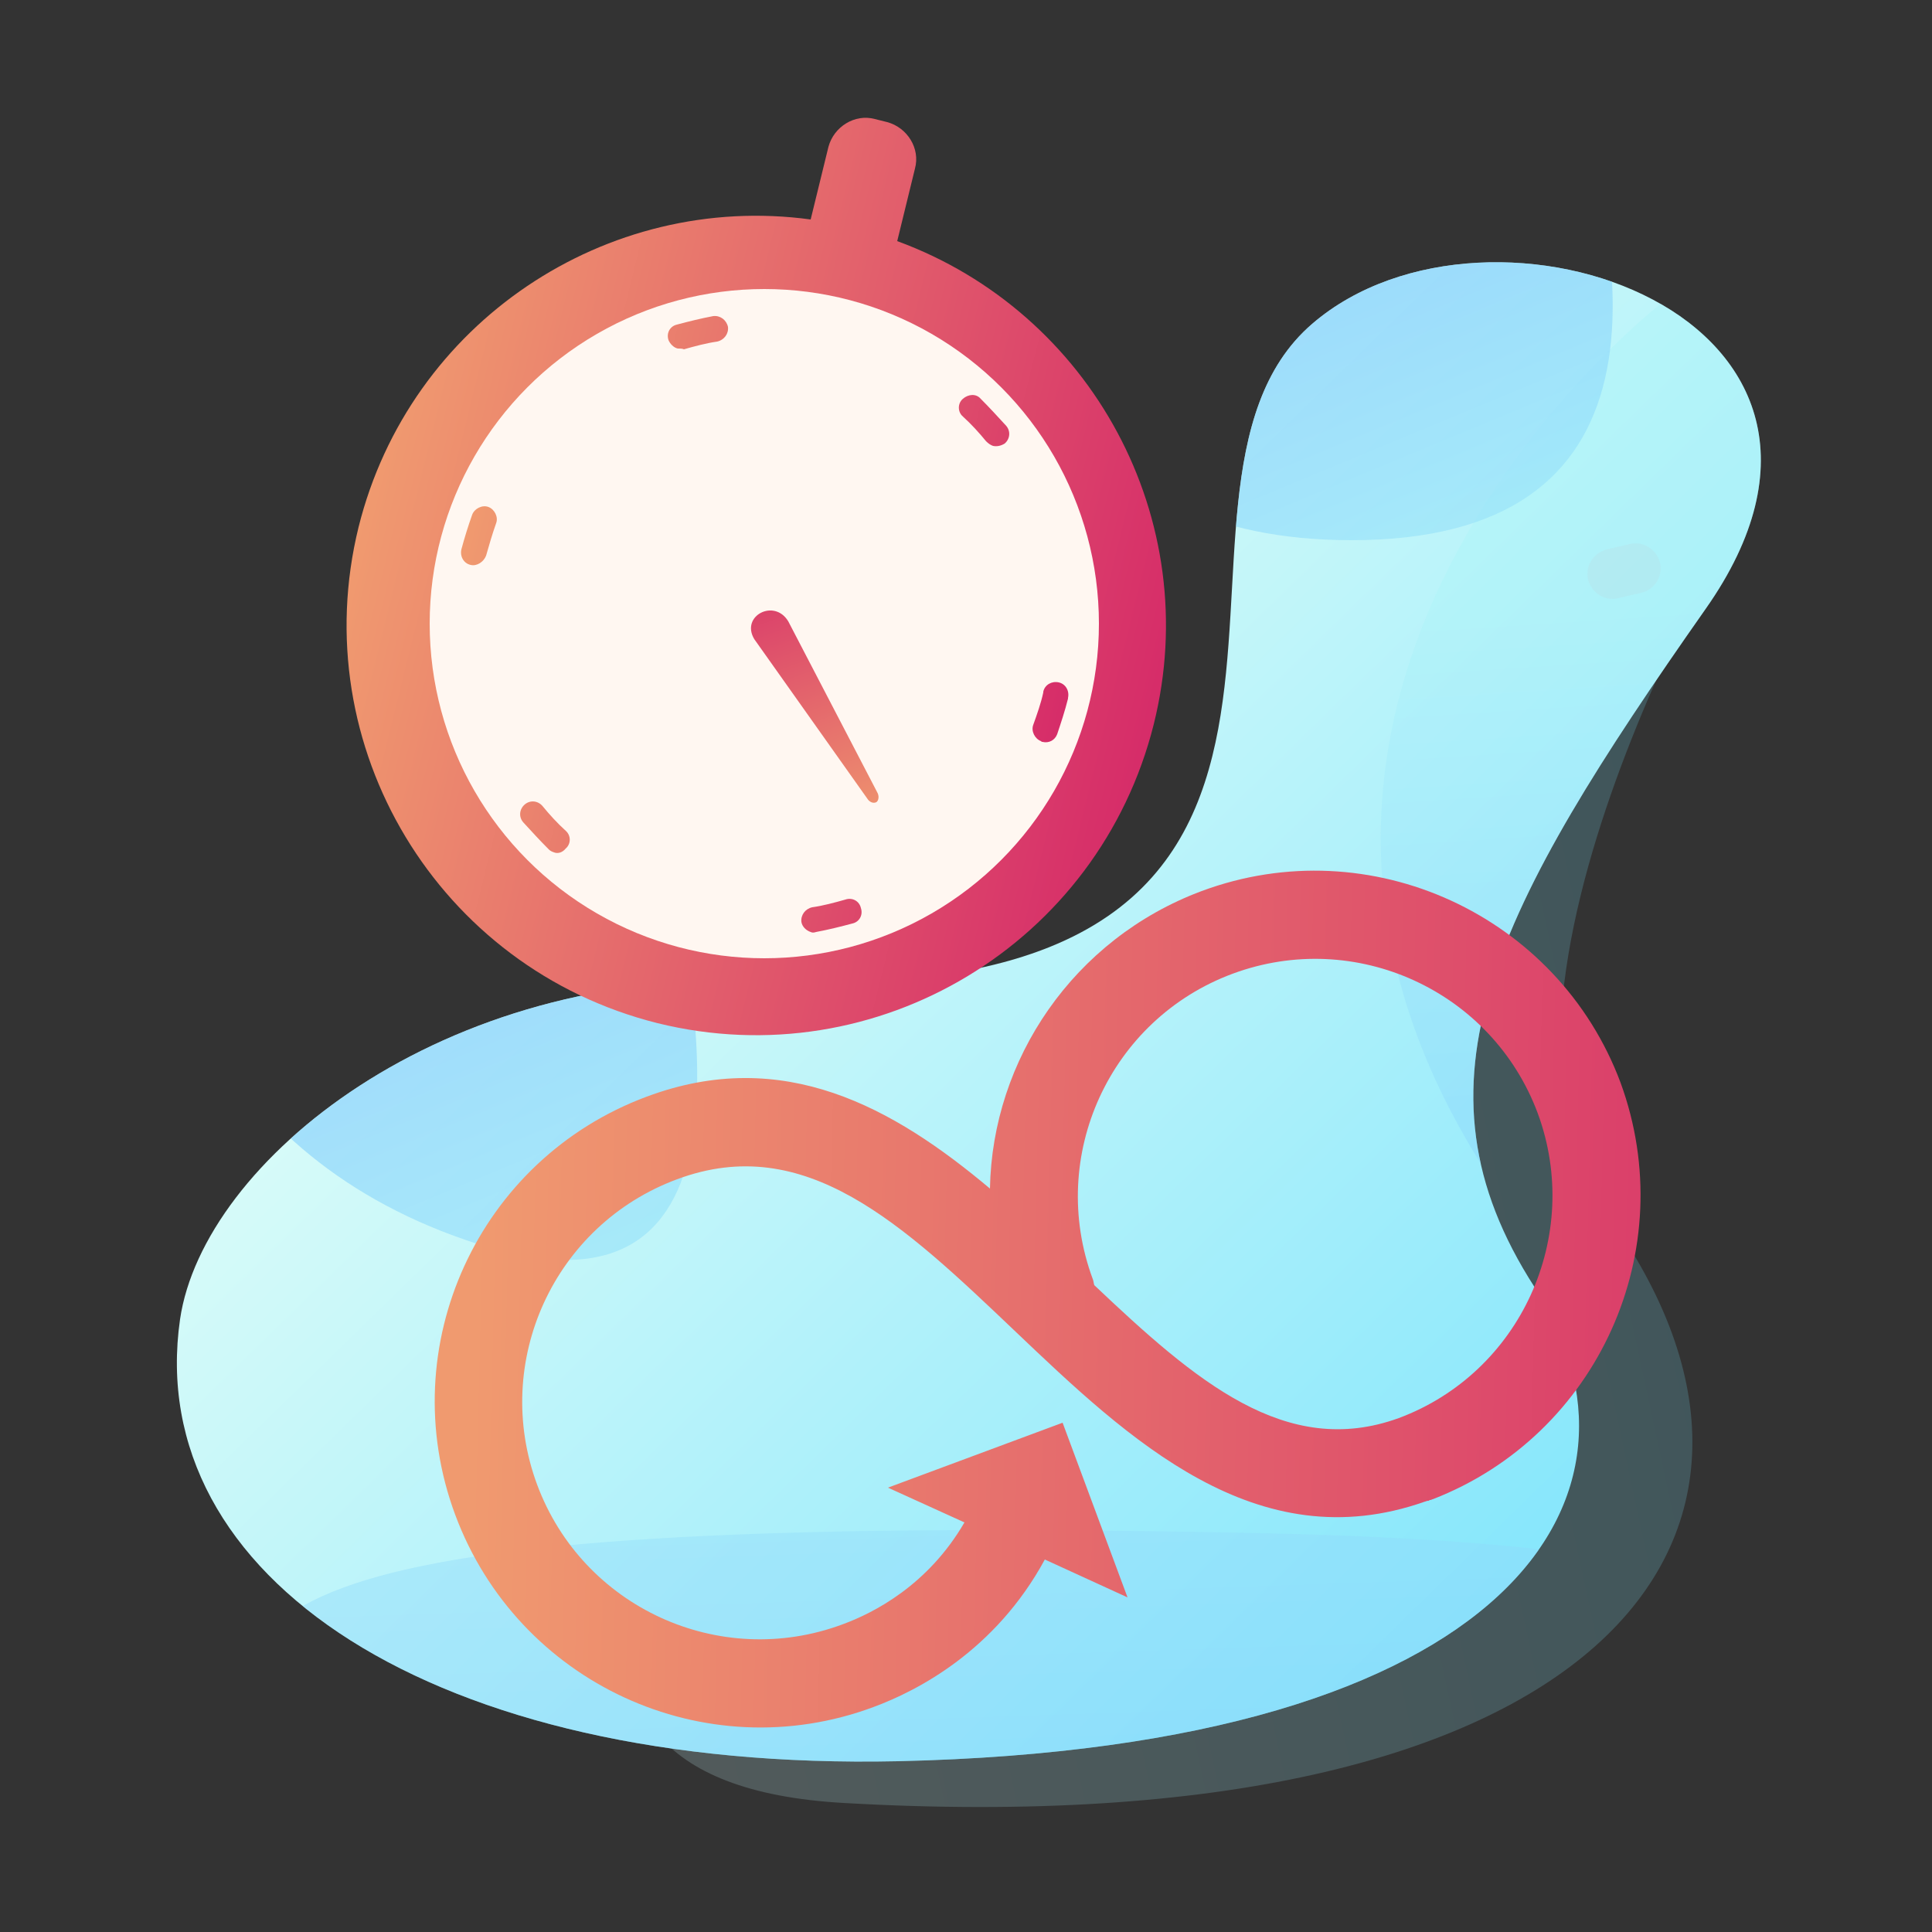 <?xml version="1.0" encoding="utf-8"?>
<!-- Generator: Adobe Illustrator 19.0.0, SVG Export Plug-In . SVG Version: 6.00 Build 0)  -->
<svg version="1.1" id="Layer_1" xmlns="http://www.w3.org/2000/svg" xmlns:xlink="http://www.w3.org/1999/xlink" x="0px" y="0px"
	 viewBox="0 0 250 250" style="enable-background:new 0 0 250 250;" xml:space="preserve">
<rect x="0" y="0" width="250" height="250" fill="#333333" stroke="none"/>
<style type="text/css">
	.st0{opacity:0.2;fill:url(#XMLID_33_);}
	.st1{fill:url(#XMLID_34_);}
	.st2{opacity:0.43;clip-path:url(#XMLID_35_);fill-rule:evenodd;clip-rule:evenodd;fill:url(#XMLID_36_);}
	.st3{opacity:0.34;clip-path:url(#XMLID_35_);fill:url(#XMLID_37_);}
	.st4{opacity:0.65;clip-path:url(#XMLID_35_);fill:url(#XMLID_38_);}
	.st5{opacity:0.65;clip-path:url(#XMLID_35_);fill:url(#XMLID_39_);}
	.st6{opacity:8.000000e-002;fill:url(#XMLID_41_);}
	.st7{opacity:5.000000e-002;fill:url(#XMLID_42_);}
	.st8{fill:url(#XMLID_43_);}
	.st9{fill:url(#XMLID_44_);}
	.st10{fill:#FFF7F1;}
	.st11{fill:url(#XMLID_45_);}
	.st12{fill:url(#XMLID_46_);}
</style>
<g id="XMLID_2_">
	<g id="XMLID_4_">
		<linearGradient id="XMLID_33_" gradientUnits="userSpaceOnUse" x1="26.427" y1="184.396" x2="337.931" y2="117.33">
			<stop  offset="0" style="stop-color:#E7FFF8"/>
			<stop  offset="0.586" style="stop-color:#7BE3FC"/>
			<stop  offset="1" style="stop-color:#2ED0FF"/>
		</linearGradient>
		<path id="XMLID_32_" class="st0" d="M225.5,66c0,0-37.9,63.1-17.7,90.9c30.6,42.1-1.3,82-98.7,76.4S197.9,60.9,225.5,66z"/>
		<linearGradient id="XMLID_34_" gradientUnits="userSpaceOnUse" x1="72.612" y1="67.195" x2="321.175" y2="322.082">
			<stop  offset="0" style="stop-color:#E7FFF8"/>
			<stop  offset="1" style="stop-color:#2ED0FF"/>
		</linearGradient>
		<path id="XMLID_31_" class="st1" d="M98.6,127c88.3,4.1,45.4-62.9,71.2-85.1c23-19.8,77.5-0.9,50.9,36.9
			c-27.3,38.9-39.2,61.3-22.1,87.8s-2.3,59.5-82.4,61.3C56,229.2,18.5,204,23.3,170.7C26.3,150.3,57.2,125.1,98.6,127z"/>
		<g id="XMLID_24_">
			<defs>
				<path id="XMLID_25_" d="M98.6,127c88.3,4.1,45.4-62.9,71.2-85.1c23-19.8,77.5-0.9,50.9,36.9c-27.3,38.9-39.2,61.3-22.1,87.8
					s-2.3,59.5-82.4,61.3C56,229.2,18.5,204,23.3,170.7C26.3,150.3,57.2,125.1,98.6,127z"/>
			</defs>
			<clipPath id="XMLID_35_">
				<use xlink:href="#XMLID_25_"  style="overflow:visible;"/>
			</clipPath>
			<linearGradient id="XMLID_36_" gradientUnits="userSpaceOnUse" x1="127.795" y1="119.88" x2="135.181" y2="339.728">
				<stop  offset="0" style="stop-color:#A8F3F8"/>
				<stop  offset="1" style="stop-color:#6AB2FF"/>
			</linearGradient>
			<path id="XMLID_29_" class="st2" d="M28.7,227.9c3.6-18.8-3.1-32.5,134.7-29.5c154.5,3.3,11.7,53.3-14.5,50.2
				C122.7,245.6,22.1,262.4,28.7,227.9z"/>
			<linearGradient id="XMLID_37_" gradientUnits="userSpaceOnUse" x1="216.899" y1="78.976" x2="224.682" y2="199.609">
				<stop  offset="0" style="stop-color:#A8F3F8"/>
				<stop  offset="1" style="stop-color:#6AB2FF"/>
			</linearGradient>
			<path id="XMLID_28_" class="st3" d="M214.9,39.3c0,0-62.1,48.2-23.7,110.6s63.4-112.8,63.4-112.8S223,31.8,214.9,39.3z"/>
			<linearGradient id="XMLID_38_" gradientUnits="userSpaceOnUse" x1="195.347" y1="91.968" x2="158.045" y2="2.003">
				<stop  offset="0" style="stop-color:#A8F3F8"/>
				<stop  offset="1" style="stop-color:#6AB2FF"/>
			</linearGradient>
			<path id="XMLID_27_" class="st4" d="M137-35.7c0,0-35.3,105.6,37.9,105.6c81.1,0-9.3-133.1-9.3-133.1S138.3-46.6,137-35.7z"/>
			<linearGradient id="XMLID_39_" gradientUnits="userSpaceOnUse" x1="86.03" y1="188.582" x2="44.152" y2="87.582">
				<stop  offset="0" style="stop-color:#A8F3F8"/>
				<stop  offset="1" style="stop-color:#6AB2FF"/>
			</linearGradient>
			<path id="XMLID_26_" class="st5" d="M22,42.8c0,0-29.8,95.9,39.9,118.2S50.7,15.3,50.7,15.3S23.3,31.8,22,42.8z"/>
		</g>
		<g id="XMLID_22_">
			<defs>
				<path id="XMLID_23_" d="M98.6,127c88.3,4.1,45.4-62.9,71.2-85.1c23-19.8,77.5-0.9,50.9,36.9c-27.3,38.9-39.2,61.3-22.1,87.8
					s-2.3,59.5-82.4,61.3C56,229.2,18.5,204,23.3,170.7C26.3,150.3,57.2,125.1,98.6,127z"/>
			</defs>
			<clipPath id="XMLID_40_">
				<use xlink:href="#XMLID_23_"  style="overflow:visible;"/>
			</clipPath>
		</g>
		
			<linearGradient id="XMLID_41_" gradientUnits="userSpaceOnUse" x1="384.655" y1="334.936" x2="502.075" y2="457.141" gradientTransform="matrix(0.972 -0.235 0.235 0.972 -324.308 -115.255)">
			<stop  offset="0" style="stop-color:#F05F6F"/>
			<stop  offset="1" style="stop-color:#9F2C69"/>
		</linearGradient>
		<path id="XMLID_21_" class="st6" d="M116.8,113.5l-6.1,1.5c-2.4,0.6-4.9-0.9-5.5-3.4v0c-0.6-2.4,0.9-4.9,3.4-5.5l6.1-1.5
			c2.4-0.6,4.9,0.9,5.5,3.4v0C120.8,110.4,119.2,112.9,116.8,113.5z"/>
		
			<linearGradient id="XMLID_42_" gradientUnits="userSpaceOnUse" x1="1385.048" y1="-1151.801" x2="1594.268" y2="-934.056" gradientTransform="matrix(0.326 -7.886282e-002 9.044807e-002 0.374 -127.351 620.869)">
			<stop  offset="0" style="stop-color:#F05F6F"/>
			<stop  offset="1" style="stop-color:#9F2C69"/>
		</linearGradient>
		<path id="XMLID_20_" class="st7" d="M212.4,76.7l-3,0.7c-1.7,0.4-3.4-0.6-3.9-2.4v0c-0.4-1.7,0.6-3.4,2.4-3.9l3-0.7
			c1.7-0.4,3.4,0.6,3.9,2.4v0C215.2,74.6,214.1,76.3,212.4,76.7z"/>
		
			<linearGradient id="XMLID_43_" gradientUnits="userSpaceOnUse" x1="564.117" y1="-556.833" x2="733.81" y2="-489.083" gradientTransform="matrix(0.938 -0.348 0.348 0.938 -273.88 884.51)">
			<stop  offset="0" style="stop-color:#F09A6F"/>
			<stop  offset="1" style="stop-color:#D62C69"/>
		</linearGradient>
		<path id="XMLID_17_" class="st8" d="M155.5,115.3c-16.6,6.2-27.1,21.8-27.4,38.5c-12.5-10.5-26.7-18.5-44.4-11.9
			c-21.8,8.1-32.9,32.3-24.8,54.1S91.2,229,113,220.9c5.7-2.1,15.8-7.3,22.2-19.1l10.7,4.9l-8.4-22.6l-22.6,8.4l9.9,4.5
			c-4.7,8.1-11.7,11.7-15.8,13.2c-15.9,5.9-33.6-2.2-39.5-18.1s2.2-33.6,18.1-39.5c16.6-6.2,29.2,5.8,43.8,19.7
			c14.6,13.9,31.2,29.7,53,22c0.1,0,0.2-0.1,0.4-0.1c0.1,0,0.1,0,0.2-0.1c0,0,0.1,0,0.1,0c0.1,0,0.2-0.1,0.3-0.1
			c21.4-8.3,32.2-32.3,24.3-53.9C201.6,118.4,177.3,107.2,155.5,115.3z M181,183.5c-14.6,5.3-26.3-4.8-39.4-17.2
			c-0.1-0.3-0.1-0.6-0.2-0.8c-5.9-15.9,2.2-33.6,18.1-39.5s33.6,2.2,39.5,18.1C204.8,159.9,196.8,177.6,181,183.5z"/>
		<g id="XMLID_5_">
			
				<linearGradient id="XMLID_44_" gradientUnits="userSpaceOnUse" x1="-79.291" y1="674.056" x2="26.699" y2="674.056" gradientTransform="matrix(0.971 0.24 -0.24 0.971 286.931 -574.008)">
				<stop  offset="0" style="stop-color:#F09A6F"/>
				<stop  offset="1" style="stop-color:#D62C69"/>
			</linearGradient>
			<path id="XMLID_16_" class="st9" d="M116.1,31.2l2.3-9.4c0.7-2.6-1-5.3-3.6-6l-1.6-0.4c-2.6-0.7-5.3,1-6,3.6l-2.3,9.4
				C78.5,24.8,53,41.7,46.4,68.2c-7,28.4,10.3,57.1,38.7,64.2c28.4,7,57.1-10.3,64.2-38.7C155.9,67.2,141.2,40.4,116.1,31.2z"/>
			<circle id="XMLID_15_" class="st10" cx="98.9" cy="80.7" r="43.3"/>
			<g id="XMLID_7_">
				
					<linearGradient id="XMLID_45_" gradientUnits="userSpaceOnUse" x1="-65.772" y1="680.736" x2="15.136" y2="680.736" gradientTransform="matrix(0.971 0.24 -0.24 0.971 286.931 -574.008)">
					<stop  offset="0" style="stop-color:#F09A6F"/>
					<stop  offset="1" style="stop-color:#D62C69"/>
				</linearGradient>
				<path id="XMLID_8_" class="st11" d="M104.9,120.6c-0.6-0.2-1.1-0.7-1.2-1.3c-0.1-0.9,0.5-1.7,1.4-1.9c1.4-0.2,2.9-0.6,4.3-1
					c0.9-0.3,1.8,0.2,2,1.1c0.3,0.9-0.2,1.8-1.1,2c-1.5,0.4-3.1,0.8-4.7,1.1C105.3,120.7,105.1,120.7,104.9,120.6z M71.7,110.3
					c-0.3-0.1-0.5-0.2-0.7-0.4c-1.1-1.1-2.2-2.3-3.3-3.5c-0.6-0.7-0.5-1.7,0.2-2.3c0.7-0.6,1.7-0.5,2.3,0.2c0.9,1.1,1.9,2.2,3,3.2
					c0.7,0.6,0.7,1.7,0,2.3C72.8,110.3,72.2,110.5,71.7,110.3z M134.9,96c-0.1,0-0.1,0-0.2-0.1c-0.8-0.3-1.3-1.3-1-2.1
					c0.5-1.4,1-2.8,1.3-4.2l0-0.1c0.2-0.9,1.1-1.4,2-1.2c0.9,0.2,1.4,1.1,1.2,2l0,0.1c-0.4,1.6-0.9,3.1-1.4,4.6
					C136.5,95.8,135.7,96.2,134.9,96z M60.9,73.1c-0.9-0.2-1.4-1.1-1.2-2l0,0c0.4-1.5,0.9-3.1,1.4-4.5c0.3-0.8,1.3-1.3,2.1-1
					c0.8,0.3,1.3,1.3,1,2.1c-0.5,1.4-0.9,2.8-1.3,4.2l0,0C62.6,72.7,61.7,73.3,60.9,73.1z M128.5,57.7c-0.3-0.1-0.6-0.3-0.9-0.6
					c-0.9-1.1-1.9-2.2-3-3.2c-0.7-0.6-0.7-1.7,0-2.3s1.7-0.7,2.3,0c1.1,1.1,2.2,2.3,3.3,3.5c0.6,0.7,0.5,1.7-0.2,2.3
					C129.5,57.7,129,57.8,128.5,57.7z M87.7,45.1c-0.5-0.1-1-0.6-1.2-1.1c-0.3-0.9,0.2-1.8,1.1-2c1.5-0.4,3.1-0.8,4.7-1.1
					c0.9-0.1,1.7,0.5,1.9,1.4c0.1,0.9-0.5,1.7-1.4,1.9c-1.4,0.2-2.9,0.6-4.3,1C88.3,45.1,88,45.1,87.7,45.1z"/>
			</g>
			
				<linearGradient id="XMLID_46_" gradientUnits="userSpaceOnUse" x1="5201.127" y1="5113.47" x2="5191.943" y2="5179.426" gradientTransform="matrix(-0.395 0.238 -0.322 -0.534 3813.441 1601.315)">
				<stop  offset="0" style="stop-color:#F09A6F"/>
				<stop  offset="1" style="stop-color:#D62C69"/>
			</linearGradient>
			<path id="XMLID_6_" class="st12" d="M102,80.4l11.5,22.1c0.3,0.5,0.2,1.1-0.1,1.3l0,0c-0.4,0.2-0.9,0-1.2-0.5L97.6,82.7
				C95.8,79.7,100.2,77.4,102,80.4z"/>
		</g>
	</g>
</g>
</svg>
